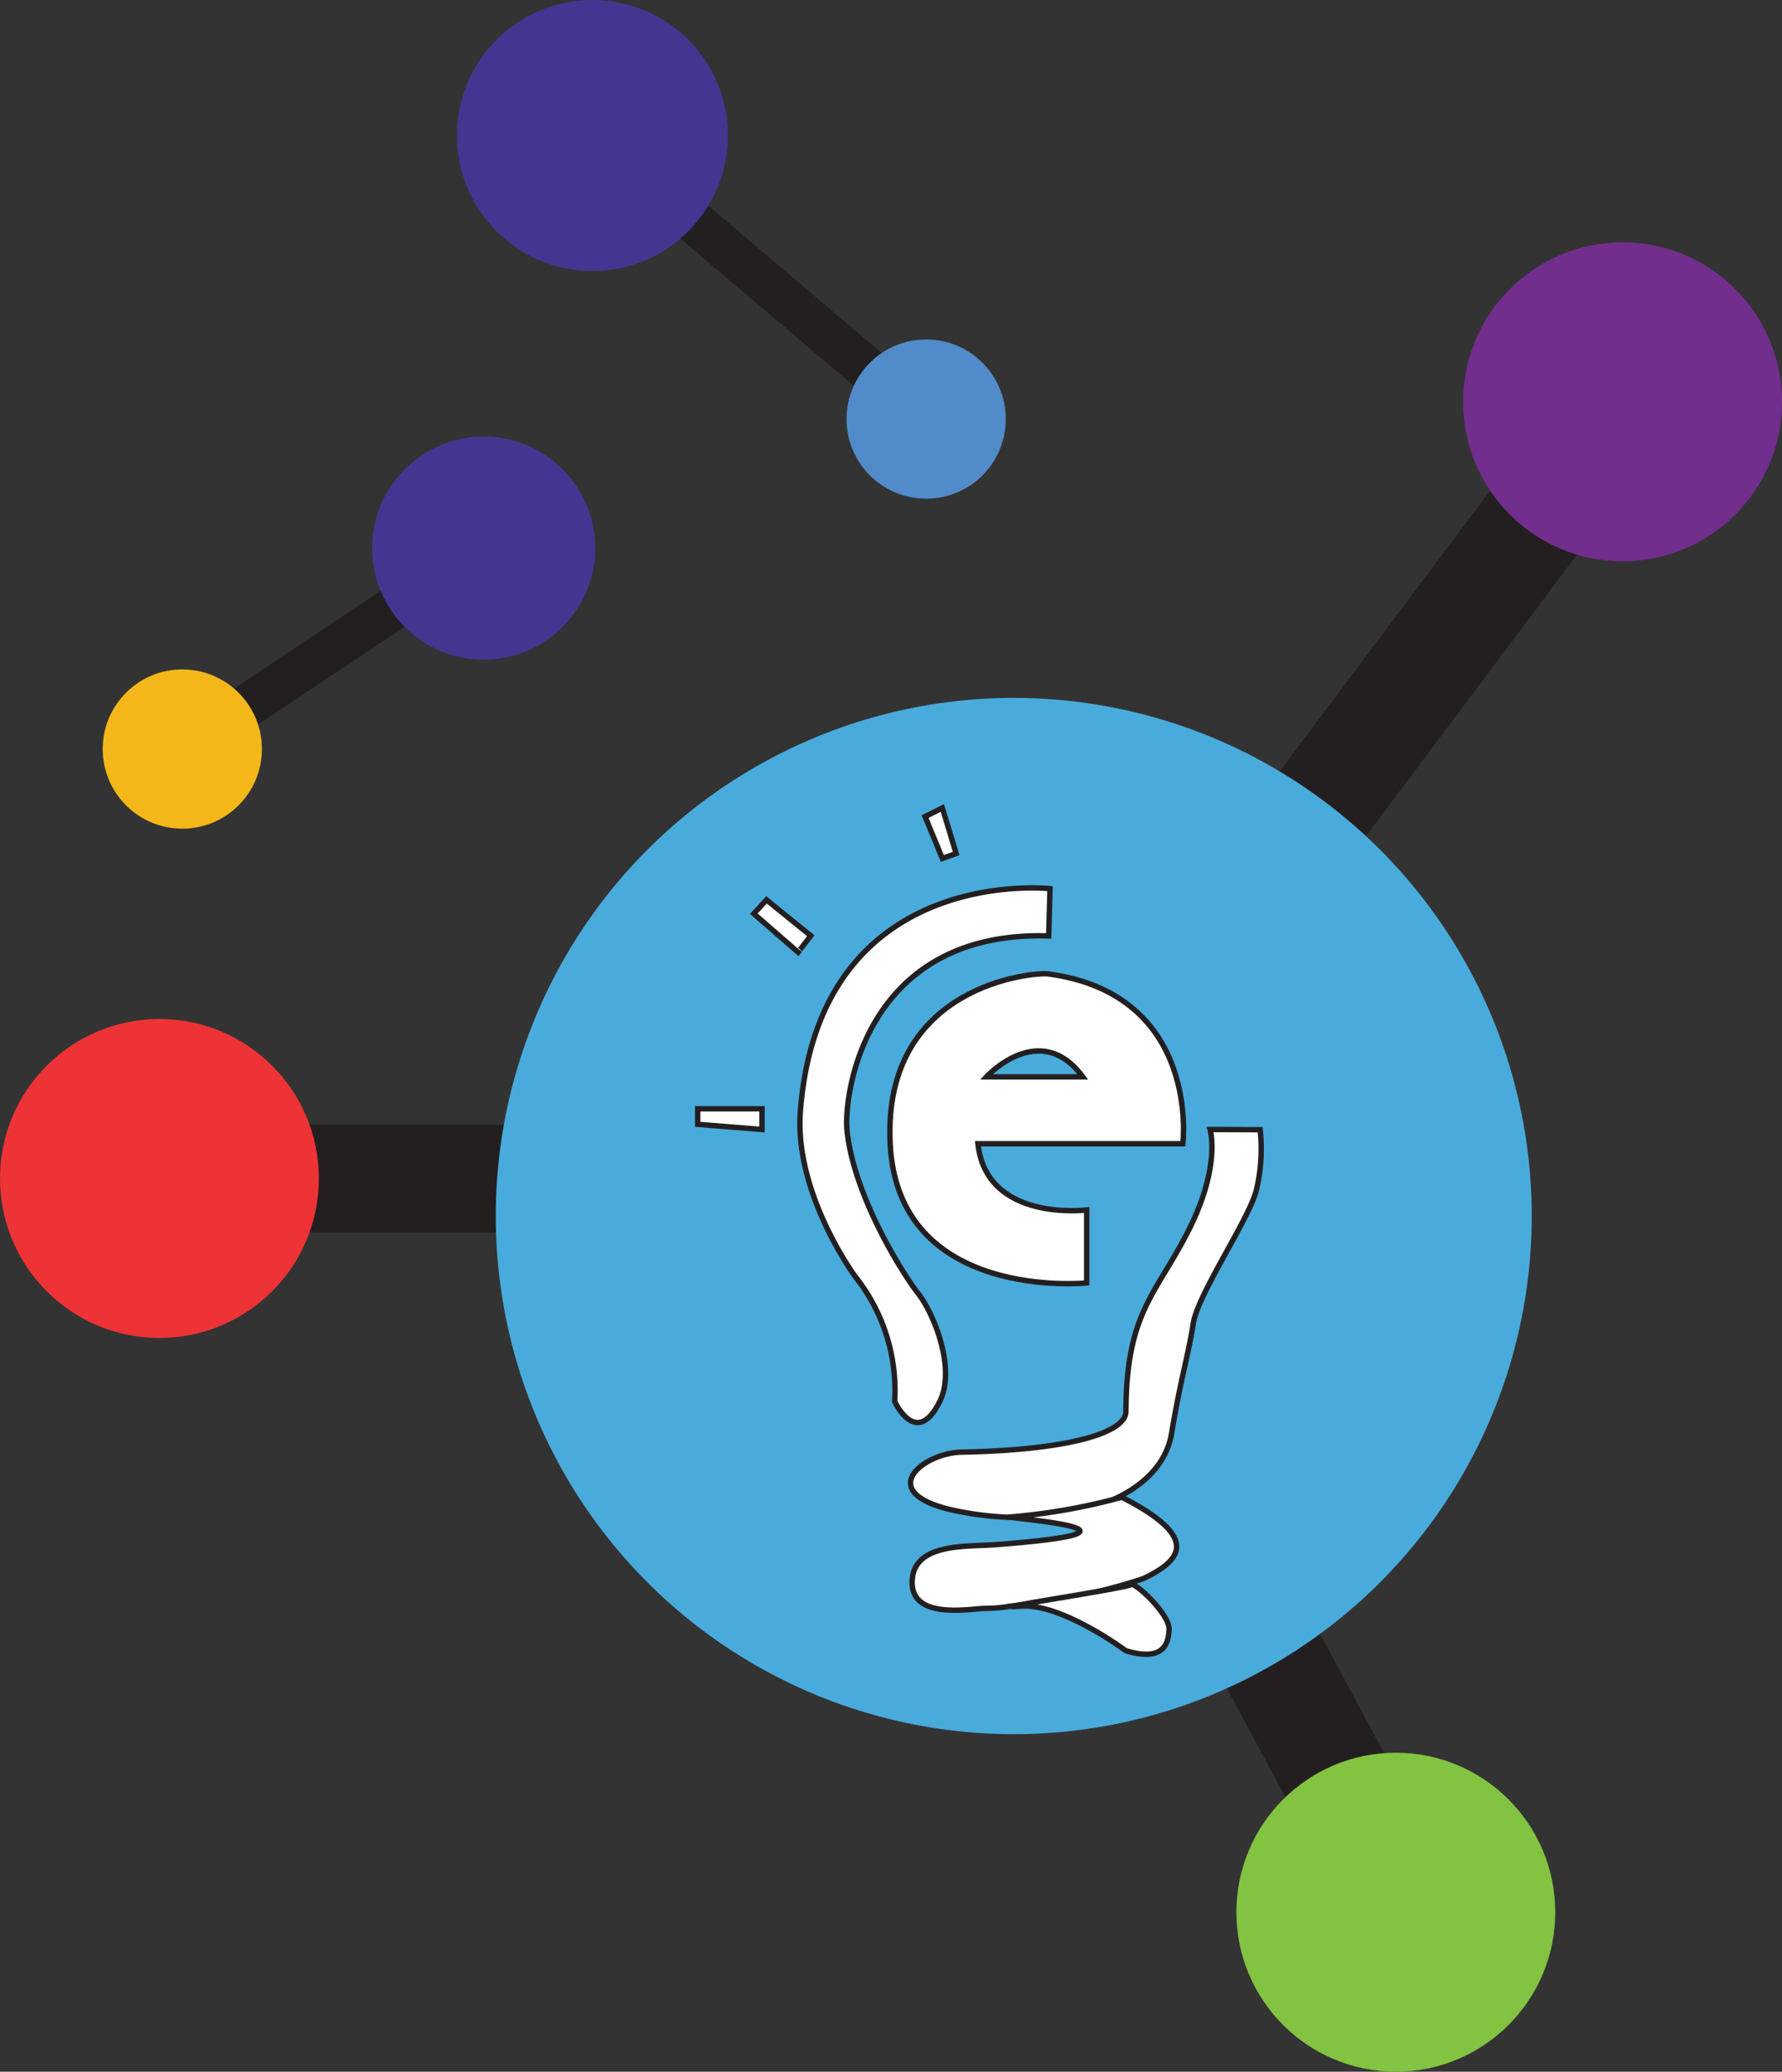 <svg id="Layer_1" data-name="Layer 1" xmlns="http://www.w3.org/2000/svg" viewBox="0 0 82.6 96"><rect x="0" y="0" width="82.6" height="96" fill="#333333" stroke="none"/><defs><style>.cls-1,.cls-12{fill:#fff;}.cls-1,.cls-11,.cls-12,.cls-2,.cls-6{stroke:#231f20;stroke-miterlimit:10;}.cls-1,.cls-11{stroke-width:0.25px;}.cls-2,.cls-6{fill:none;}.cls-2{stroke-width:2px;}.cls-3{fill:#453591;}.cls-4{fill:#528bc9;}.cls-5{fill:#f3b71a;}.cls-6{stroke-width:5px;}.cls-11,.cls-7{fill:#49abdb;}.cls-8{fill:#ee3337;}.cls-9{fill:#82c341;}.cls-10{fill:#712e8d;}</style></defs><title>favicon</title><path class="cls-1" d="M443.77,25"/><line class="cls-2" x1="27.46" y1="6.28" x2="42.93" y2="19.42"/><circle class="cls-3" cx="27.46" cy="6.28" r="6.28"/><circle class="cls-4" cx="42.93" cy="19.42" r="3.69"/><line class="cls-2" x1="8.45" y1="34.71" x2="22.42" y2="25.4"/><circle class="cls-3" cx="22.42" cy="25.4" r="5.17"/><ellipse class="cls-5" cx="8.45" cy="34.71" rx="3.69" ry="3.69"/><line class="cls-6" x1="49.96" y1="52.39" x2="72.38" y2="22.49"/><line class="cls-6" x1="52.06" y1="64.03" x2="63.9" y2="86.03"/><line class="cls-6" x1="4.82" y1="54.61" x2="46.99" y2="54.61"/><circle class="cls-7" cx="46.99" cy="56.35" r="24.01"/><circle class="cls-8" cx="7.39" cy="54.61" r="7.39"/><circle class="cls-9" cx="64.7" cy="88.61" r="7.39"/><circle class="cls-10" cx="75.21" cy="18.62" r="7.39"/><path class="cls-1" d="M45.33,53h9.5s.83-6.92-6.24-7.87c-.65-.09-7.68.49-7.33,7.85s9.11,6.47,9.11,6.47V56.07S45.72,56.65,45.33,53Z"/><path class="cls-11" d="M50.19,49.9H45.72S48.2,47.2,50.19,49.9Z"/><path class="cls-1" d="M56.09,52.34s.52,1.68-1,4.68-2.88,3.78-2.9,8.38c0,1-2.66,1.79-7.57,1.89-1.85,0-4.35,2,0,2.78,4.6.86,9.18-.54,9.69-3.67.39-2.38.8-3.74,1-5.07s2.52-4.73,2.91-6.12a8.19,8.19,0,0,0,.19-2.86Z"/><path class="cls-1" d="M52,69.38a28.23,28.23,0,0,1-5.23.92h-.05c1.72.2,6.88.71-.59,1.28-1.31.1-3.81-.1-3.85,1.71s2.74,1.24,3.4,1.24c.16,0,.6,0,1.19-.11A27.61,27.61,0,0,0,53,73.15C54.64,72.36,55.79,71.31,52,69.38Z"/><path class="cls-1" d="M52.18,76.49s-3-2.24-4.92-2.06,5-.84,5.16-1,1.8,1.37,1.77,2.07C54.17,76,54.06,77.07,52.18,76.49Z"/><path class="cls-1" d="M48.67,41.18S38,40,37.1,51.48c-.3,3.82,2.54,7.67,2.54,7.67a8.49,8.49,0,0,1,1.83,5.79s1,2.2,2.09,0c.76-1.52-.27-4.07-1-5s-3-4.55-3.3-7.57c-.16-1.7.87-9.26,9.35-9Z"/><polygon class="cls-1" points="32.34 51.38 35.32 51.38 35.32 52.34 32.34 52.1 32.34 51.38"/><polyline class="cls-1" points="37.09 44.21 34.94 42.34 35.53 41.7 37.58 43.36 37.09 44"/><polygon class="cls-1" points="43.68 39.78 42.88 37.84 43.68 37.44 44.32 39.55 43.68 39.78"/><path class="cls-12" d="M49.26,74.82"/></svg>